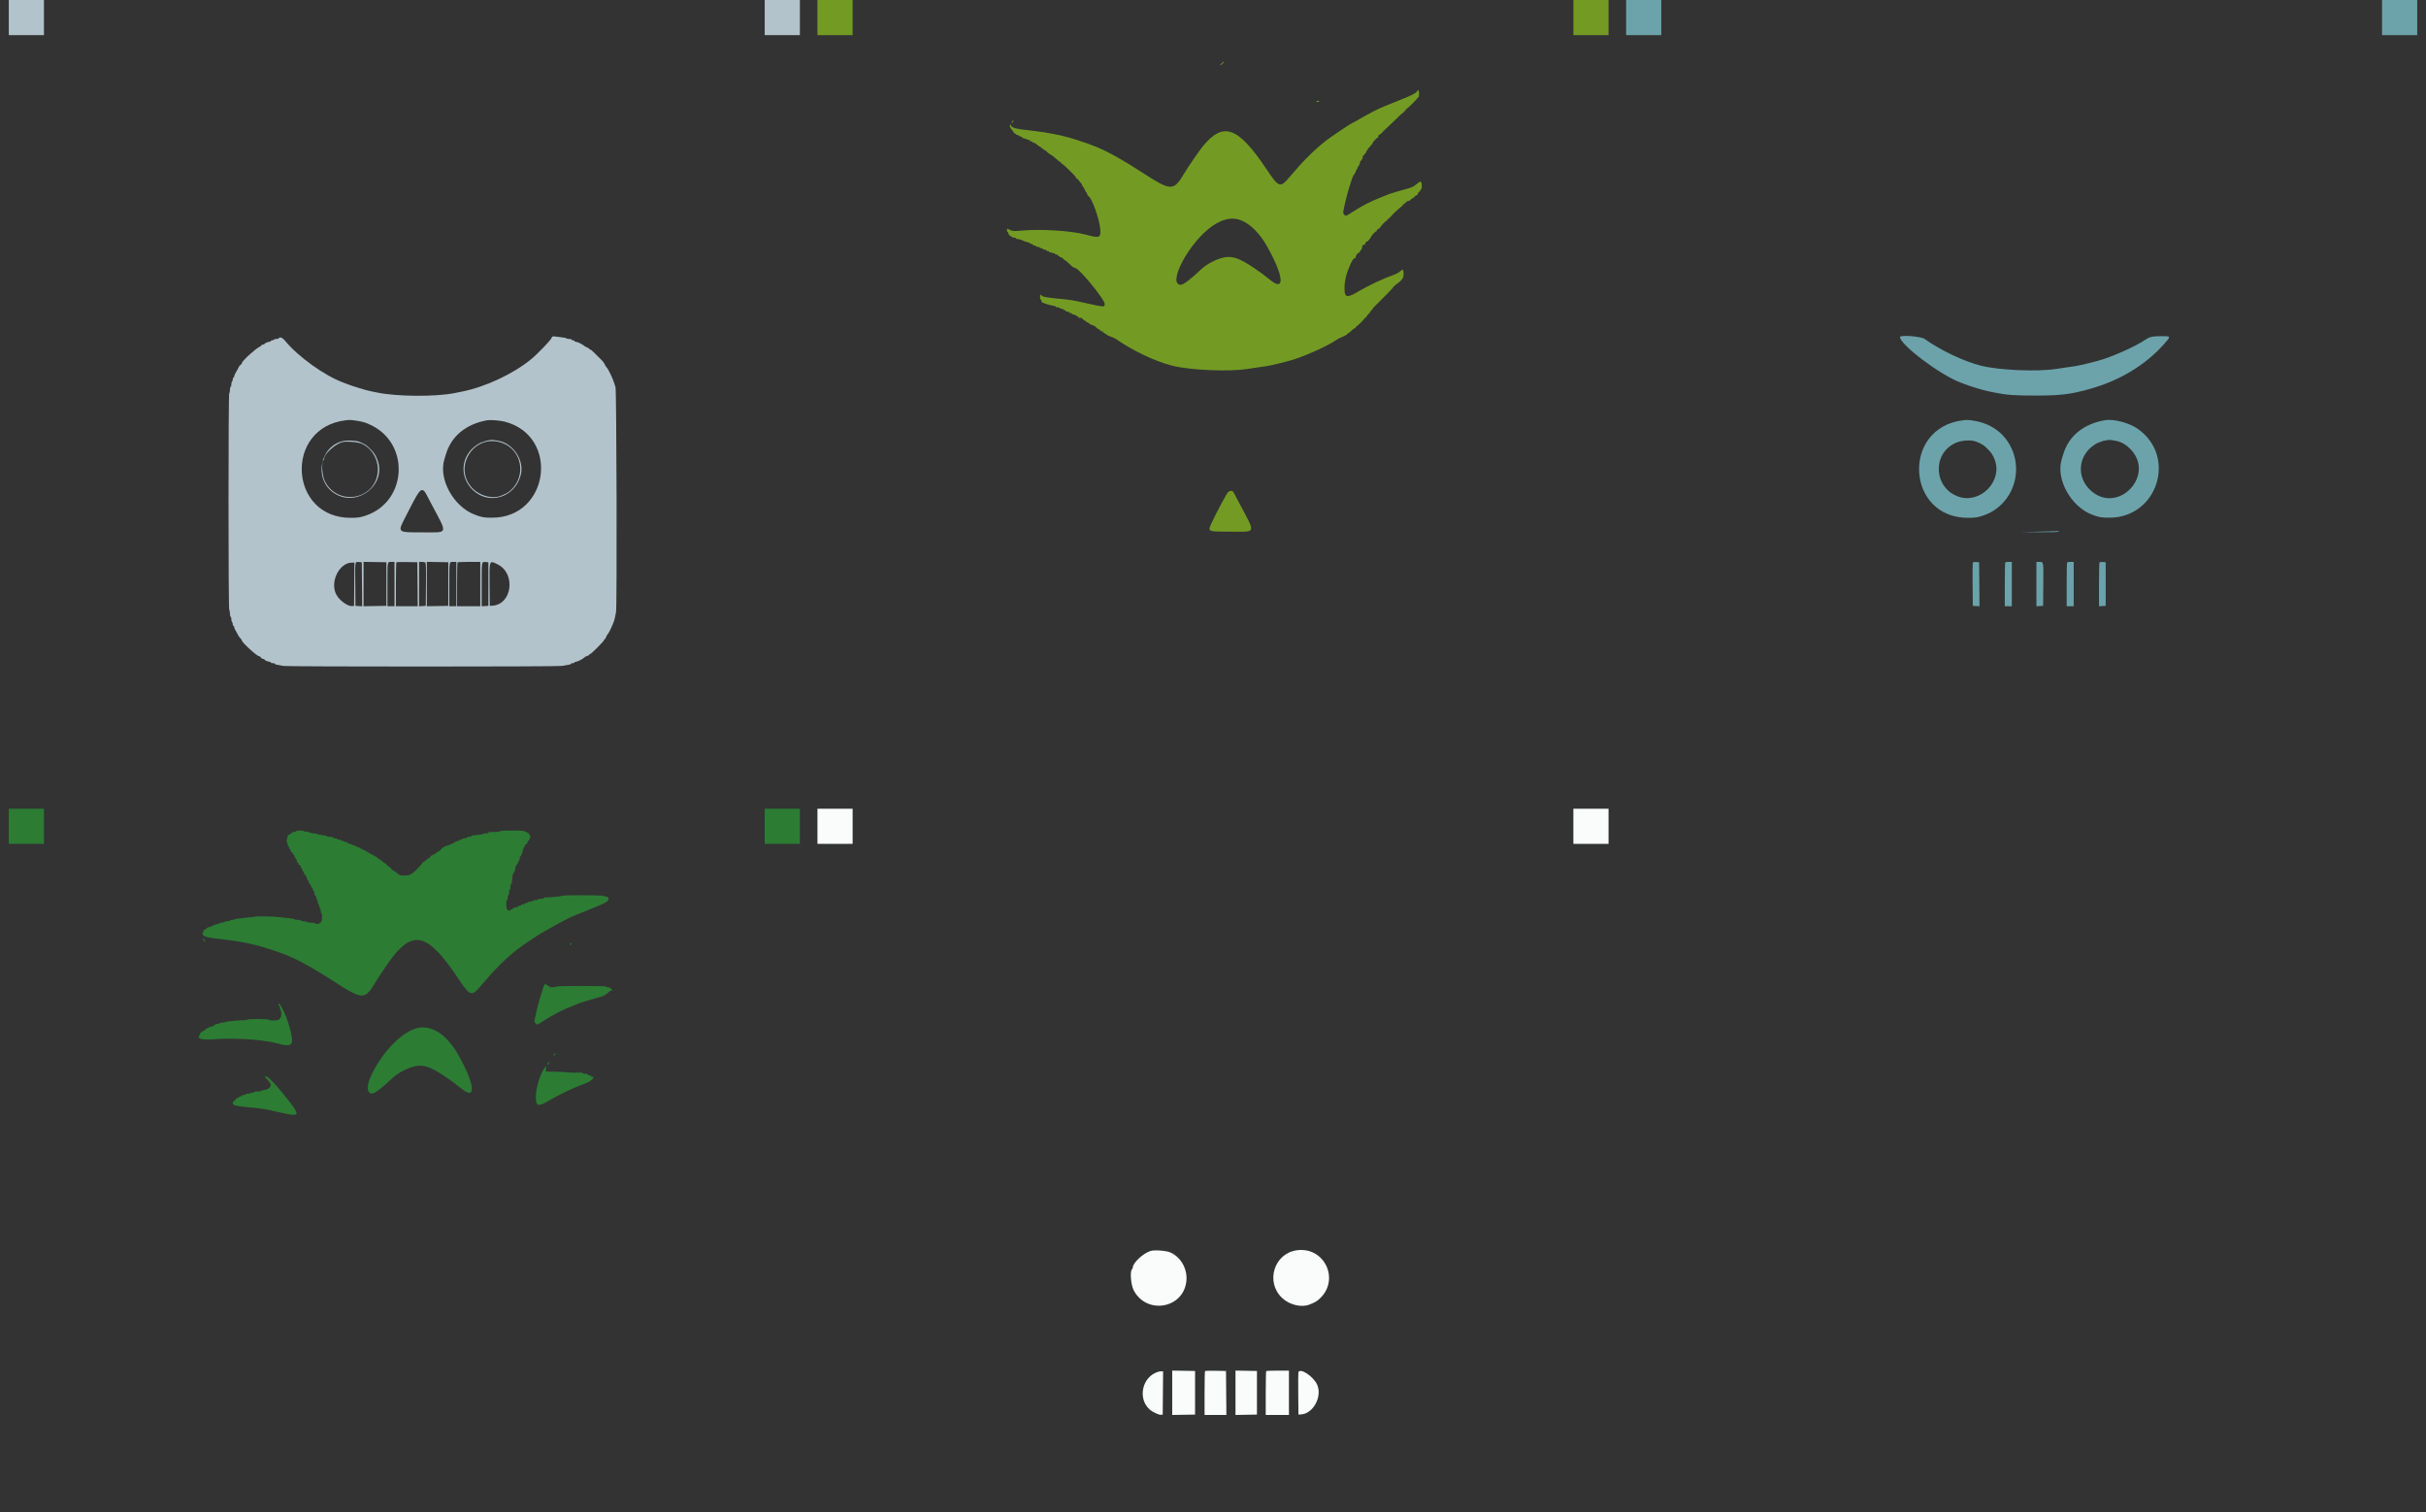 <svg id="splitsvg" version="1.1" xmlns="http://www.w3.org/2000/svg" xmlns:xlink="http://www.w3.org/1999/xlink" width="1380" height="860"><rect width="100%" height="100%" fill="#333333" stroke="none"/><g id="svgg"><path id="path0" d="M283.687 192.331 C 283.057 193.775,275.549 201.547,272.000 204.428 C 261.708 212.785,246.119 220.064,232.800 222.735 C 231.590 222.978,229.700 223.357,228.600 223.577 C 217.803 225.743,196.017 225.613,184.800 223.316 C 183.150 222.978,181.350 222.615,180.800 222.511 C 178.414 222.056,169.872 219.445,167.400 218.414 C 166.960 218.231,165.970 217.851,165.200 217.571 C 154.755 213.770,139.333 202.696,132.237 193.900 C 130.742 192.047,129.209 191.415,128.600 192.400 C 128.464 192.620,127.834 192.800,127.200 192.800 C 126.566 192.800,125.936 192.980,125.800 193.200 C 125.664 193.420,125.203 193.600,124.776 193.600 C 124.349 193.600,124.000 193.780,124.000 194.000 C 124.000 194.220,123.676 194.400,123.280 194.400 C 122.386 194.400,120.407 195.294,120.403 195.700 C 120.401 195.865,120.040 196.000,119.600 196.000 C 119.160 196.000,118.800 196.150,118.800 196.332 C 118.800 196.515,118.305 196.917,117.700 197.224 C 114.977 198.609,107.600 205.398,107.600 206.519 C 107.600 206.796,107.240 207.283,106.800 207.600 C 106.360 207.917,106.000 208.295,106.000 208.440 C 106.000 208.585,105.370 209.749,104.600 211.028 C 103.830 212.307,103.200 213.679,103.200 214.076 C 103.200 214.474,103.020 214.800,102.800 214.800 C 102.580 214.800,102.400 215.239,102.400 215.776 C 102.400 216.313,102.220 216.864,102.000 217.000 C 101.780 217.136,101.600 217.867,101.600 218.624 C 101.600 219.381,101.420 220.000,101.200 220.000 C 100.980 220.000,100.800 220.810,100.800 221.800 C 100.800 222.790,100.620 223.600,100.400 223.600 C 99.846 223.600,99.846 346.658,100.400 347.000 C 100.620 347.136,100.800 348.047,100.800 349.024 C 100.800 350.001,100.980 350.800,101.200 350.800 C 101.420 350.800,101.600 351.419,101.600 352.176 C 101.600 352.933,101.780 353.664,102.000 353.800 C 102.220 353.936,102.400 354.487,102.400 355.024 C 102.400 355.561,102.580 356.000,102.800 356.000 C 103.020 356.000,103.200 356.280,103.200 356.623 C 103.200 357.176,103.634 358.061,105.654 361.627 C 105.954 362.158,106.515 362.884,106.900 363.243 C 107.285 363.601,107.600 364.086,107.600 364.321 C 107.600 365.397,116.111 373.200,117.285 373.200 C 117.581 373.200,118.083 373.560,118.400 374.000 C 118.717 374.440,119.297 374.800,119.688 374.800 C 120.080 374.800,120.401 374.935,120.403 375.100 C 120.407 375.506,122.386 376.400,123.280 376.400 C 123.676 376.400,124.000 376.580,124.000 376.800 C 124.000 377.020,124.540 377.200,125.200 377.200 C 125.860 377.200,126.400 377.360,126.400 377.555 C 126.400 377.922,127.447 378.190,131.200 378.784 C 134.110 379.245,286.748 379.238,289.600 378.777 C 294.314 378.015,294.800 377.901,294.800 377.556 C 294.800 377.360,295.250 377.200,295.800 377.200 C 296.350 377.200,296.800 377.020,296.800 376.800 C 296.800 376.580,297.143 376.400,297.562 376.400 C 298.483 376.400,301.567 374.847,302.400 373.964 C 302.730 373.614,303.495 373.206,304.100 373.056 C 304.705 372.907,305.200 372.608,305.200 372.392 C 305.200 372.177,305.425 371.996,305.700 371.991 C 306.333 371.980,313.600 364.687,313.600 364.063 C 313.600 363.808,313.762 363.600,313.961 363.600 C 314.159 363.600,314.498 363.094,314.714 362.476 C 314.929 361.857,315.353 361.092,315.655 360.776 C 315.957 360.459,316.590 359.390,317.061 358.400 C 319.338 353.611,319.517 353.063,320.429 348.081 C 321.028 344.808,320.734 221.745,320.123 220.200 C 319.863 219.540,319.418 218.190,319.136 217.200 C 318.628 215.421,315.834 209.627,315.284 209.214 C 314.921 208.940,314.099 207.630,313.646 206.600 C 313.452 206.160,312.623 205.170,311.803 204.400 C 310.983 203.630,309.401 202.055,308.288 200.900 C 307.174 199.745,306.024 198.800,305.732 198.800 C 305.439 198.800,305.200 198.638,305.200 198.439 C 305.200 198.241,304.694 197.902,304.076 197.686 C 303.457 197.471,302.692 197.048,302.376 196.747 C 301.482 195.898,298.410 194.400,297.562 194.400 C 297.143 194.400,296.800 194.220,296.800 194.000 C 296.800 193.780,296.440 193.600,296.000 193.600 C 295.560 193.600,295.200 193.420,295.200 193.200 C 295.200 192.980,294.581 192.800,293.824 192.800 C 293.067 192.800,292.352 192.645,292.235 192.456 C 292.118 192.267,290.802 191.992,289.311 191.845 C 287.820 191.698,286.060 191.482,285.400 191.366 C 284.364 191.183,284.130 191.315,283.687 192.331 M172.200 239.203 C 176.281 239.766,178.237 240.363,181.600 242.067 C 203.421 253.126,201.279 285.343,178.200 293.216 C 174.988 294.312,173.744 294.503,169.634 294.531 C 134.273 294.772,131.456 243.284,166.600 239.064 C 168.804 238.799,169.384 238.814,172.200 239.203 M257.000 239.805 C 288.588 247.896,282.521 294.498,249.885 294.458 C 245.163 294.452,244.097 294.263,240.000 292.702 C 227.950 288.110,219.360 272.498,222.753 261.360 C 222.948 260.722,223.349 259.390,223.644 258.400 C 226.743 248.026,235.059 241.190,247.200 239.035 C 248.932 238.728,254.502 239.165,257.000 239.805 M247.800 250.482 C 246.700 250.695,245.487 251.034,245.105 251.235 C 244.723 251.436,244.220 251.600,243.986 251.600 C 243.753 251.600,242.625 252.202,241.481 252.937 C 232.122 258.952,230.976 271.234,239.067 278.803 C 248.380 287.515,262.905 282.916,266.215 270.206 C 268.429 261.708,261.809 251.902,253.000 250.631 C 252.120 250.504,251.040 250.331,250.600 250.247 C 250.160 250.163,248.900 250.268,247.800 250.482 M165.800 250.742 C 151.866 253.287,148.151 272.639,160.089 280.497 C 173.064 289.039,190.281 275.643,184.632 261.400 C 183.535 258.634,182.810 257.540,180.635 255.365 C 178.401 253.131,177.591 252.608,174.263 251.248 C 172.814 250.656,167.885 250.361,165.800 250.742 M255.600 251.885 C 266.833 255.869,269.576 270.483,260.638 278.722 C 259.004 280.228,257.990 280.807,254.800 282.053 C 250.195 283.852,243.401 282.175,239.250 278.215 C 226.881 266.417,239.460 246.162,255.600 251.885 M176.012 252.487 C 182.118 255.402,185.765 262.374,184.790 269.270 C 182.620 284.624,161.871 287.717,154.809 273.740 C 153.283 270.719,152.699 263.141,153.900 261.940 C 154.175 261.665,154.400 261.196,154.400 260.898 C 154.400 258.339,160.217 252.905,164.400 251.557 C 166.713 250.812,173.670 251.369,176.012 252.487 M211.123 279.144 C 211.410 279.326,212.055 280.269,212.556 281.238 C 213.056 282.207,214.417 284.800,215.580 287.000 C 224.747 304.350,225.261 302.800,210.343 302.800 C 195.722 302.800,196.017 303.079,200.773 293.748 C 208.300 278.979,209.094 277.857,211.123 279.144 M175.906 332.322 L 176.011 344.844 174.106 344.722 L 172.200 344.600 172.094 332.604 C 171.971 318.760,171.855 319.515,174.096 319.677 L 175.800 319.800 175.906 332.322 M189.800 332.200 L 189.800 344.600 183.300 344.710 L 176.800 344.820 176.800 332.200 L 176.800 319.580 183.300 319.690 L 189.800 319.800 189.800 332.200 M194.400 332.200 L 194.400 344.800 192.400 344.800 L 190.400 344.800 190.400 332.467 C 190.400 318.830,190.264 319.600,192.667 319.600 L 194.400 319.600 194.400 332.200 M207.506 332.300 L 207.611 344.800 201.406 344.800 L 195.200 344.800 195.200 332.467 C 195.200 325.683,195.325 320.009,195.477 319.856 C 195.629 319.704,198.374 319.629,201.577 319.690 L 207.400 319.800 207.506 332.300 M211.906 319.933 C 212.300 320.183,212.388 322.955,212.306 332.427 L 212.200 344.600 210.300 344.722 L 208.400 344.844 208.400 332.222 L 208.400 319.600 209.900 319.606 C 210.725 319.609,211.628 319.757,211.906 319.933 M225.000 332.200 L 225.000 344.600 218.900 344.710 L 212.800 344.821 212.800 332.200 L 212.800 319.579 218.900 319.690 L 225.000 319.800 225.000 332.200 M229.600 332.200 L 229.600 344.800 227.600 344.800 L 225.600 344.800 225.600 332.467 C 225.600 318.830,225.464 319.600,227.867 319.600 L 229.600 319.600 229.600 332.200 M243.200 332.200 L 243.200 344.800 236.600 344.800 L 230.000 344.800 230.000 332.467 C 230.000 325.683,230.120 320.013,230.267 319.867 C 230.413 319.720,233.383 319.600,236.867 319.600 L 243.200 319.600 243.200 332.200 M247.800 332.200 L 247.800 344.600 245.900 344.722 L 244.000 344.844 244.000 332.489 C 244.000 318.934,243.901 319.513,246.185 319.681 L 247.800 319.800 247.800 332.200 M171.506 332.300 L 171.400 344.600 170.497 344.728 C 168.035 345.078,163.262 341.728,161.379 338.328 C 157.443 331.222,162.896 320.000,170.284 320.000 L 171.612 320.000 171.506 332.300 M253.117 321.034 C 263.564 326.240,261.293 343.860,250.090 344.513 L 248.600 344.600 248.494 332.805 C 248.363 318.319,248.250 318.608,253.117 321.034  M -25 0 L -5 0 L -5 20 L -25 20 Z M 405 0 L 425 0 L 425 20 L 405 20 Z" stroke="none" fill="#b3c3cb" fill-rule="evenodd" transform="translate(30,0)"></path><path id="path1" d="M205.054 35.855 C 204.423 36.397,204.008 36.941,204.130 37.063 C 204.252 37.185,204.832 36.805,205.418 36.218 C 206.800 34.836,206.539 34.576,205.054 35.855 M316.000 52.001 C 315.464 53.002,313.087 54.213,306.538 56.820 C 303.712 57.946,300.860 59.100,300.200 59.386 C 299.540 59.672,298.370 60.138,297.600 60.422 C 294.631 61.517,287.845 65.030,281.667 68.671 C 280.054 69.622,278.658 70.400,278.565 70.400 C 278.122 70.400,267.408 77.602,264.400 79.922 C 257.962 84.887,251.341 91.455,244.072 100.087 C 238.142 107.129,237.660 106.991,230.421 96.200 C 214.233 72.070,205.961 69.039,194.390 83.000 C 192.158 85.693,186.092 94.523,183.399 99.000 C 177.515 108.781,176.045 108.728,159.800 98.154 C 149.187 91.246,140.487 86.378,133.800 83.605 C 128.076 81.231,117.788 77.924,113.400 77.047 C 112.740 76.915,111.300 76.618,110.200 76.386 C 106.247 75.553,101.726 74.843,97.600 74.405 C 87.949 73.381,85.200 72.699,85.200 71.331 C 85.200 71.013,85.020 70.864,84.800 71.000 C 84.087 71.440,84.374 72.464,85.600 73.861 C 86.260 74.613,86.800 75.402,86.800 75.614 C 86.800 75.826,87.070 76.000,87.400 76.000 C 87.730 76.000,88.000 76.180,88.000 76.400 C 88.000 76.620,88.360 76.800,88.800 76.800 C 89.240 76.800,89.600 76.980,89.600 77.200 C 89.600 77.420,89.960 77.600,90.400 77.600 C 90.840 77.600,91.200 77.759,91.200 77.953 C 91.200 78.292,92.484 78.863,93.472 78.963 C 93.731 78.989,94.076 79.143,94.238 79.305 C 94.401 79.467,94.874 79.600,95.290 79.600 C 95.707 79.600,95.936 79.780,95.800 80.000 C 95.659 80.228,96.004 80.400,96.600 80.400 C 97.196 80.400,97.541 80.572,97.400 80.800 C 97.264 81.020,97.532 81.200,97.995 81.200 C 98.458 81.200,99.286 81.650,99.836 82.200 C 100.386 82.750,100.984 83.200,101.164 83.200 C 101.344 83.200,102.101 83.737,102.846 84.394 C 103.591 85.050,104.385 85.590,104.612 85.594 C 104.838 85.597,105.283 85.960,105.600 86.400 C 105.917 86.840,106.417 87.200,106.712 87.200 C 107.015 87.200,107.123 87.401,106.962 87.662 C 106.798 87.927,106.851 88.016,107.087 87.870 C 107.312 87.731,107.860 87.928,108.303 88.308 C 108.747 88.689,109.792 89.540,110.626 90.200 C 111.459 90.860,112.367 91.625,112.642 91.900 C 112.918 92.175,113.346 92.400,113.595 92.400 C 113.844 92.400,113.936 92.580,113.800 92.800 C 113.664 93.020,113.774 93.200,114.045 93.200 C 114.316 93.200,115.311 93.965,116.257 94.900 C 117.202 95.835,118.566 97.157,119.288 97.838 C 121.108 99.555,122.400 101.128,122.400 101.627 C 122.400 101.858,122.580 101.936,122.800 101.800 C 123.020 101.664,123.200 101.717,123.200 101.917 C 123.200 102.117,123.740 102.846,124.400 103.537 C 125.060 104.228,125.600 105.064,125.600 105.396 C 125.600 105.728,125.735 106.002,125.900 106.004 C 126.065 106.006,126.555 106.816,126.990 107.804 C 127.424 108.792,127.919 109.600,128.090 109.600 C 128.260 109.600,128.400 109.920,128.400 110.312 C 128.400 110.703,128.773 111.288,129.229 111.612 C 131.333 113.105,135.388 124.574,135.882 130.429 C 136.292 135.280,135.446 135.588,127.600 133.451 C 119.548 131.257,102.121 130.155,91.295 131.154 C 86.290 131.616,85.994 131.577,83.100 130.088 C 82.935 130.003,82.800 130.398,82.800 130.967 C 82.800 131.535,82.980 132.000,83.200 132.000 C 83.420 132.000,83.600 132.283,83.600 132.629 C 83.600 133.680,85.725 135.200,87.195 135.200 C 87.638 135.200,88.000 135.380,88.000 135.600 C 88.000 135.820,88.452 136.000,89.005 136.000 C 89.558 136.000,90.323 136.159,90.705 136.353 C 92.165 137.096,93.447 137.563,94.703 137.809 C 95.420 137.950,95.928 138.193,95.831 138.350 C 95.735 138.506,96.045 138.663,96.522 138.699 C 96.998 138.735,97.451 138.952,97.527 139.182 C 97.604 139.412,98.012 139.600,98.433 139.600 C 98.855 139.600,99.200 139.780,99.200 140.000 C 99.200 140.220,99.639 140.400,100.176 140.400 C 100.713 140.400,101.264 140.580,101.400 140.800 C 101.536 141.020,101.997 141.200,102.424 141.200 C 102.851 141.200,103.200 141.380,103.200 141.600 C 103.200 141.820,103.650 142.000,104.200 142.000 C 104.750 142.000,105.200 142.180,105.200 142.400 C 105.200 142.620,105.560 142.800,106.000 142.800 C 106.440 142.800,106.800 142.969,106.800 143.175 C 106.800 143.382,107.608 143.672,108.596 143.820 C 109.584 143.968,110.293 144.249,110.172 144.445 C 110.052 144.640,110.424 144.800,111.000 144.800 C 111.596 144.800,111.941 144.972,111.800 145.200 C 111.664 145.420,111.833 145.600,112.176 145.600 C 112.519 145.600,112.800 145.780,112.800 146.000 C 112.800 146.220,113.120 146.400,113.512 146.400 C 113.903 146.400,114.483 146.760,114.800 147.200 C 115.117 147.640,115.523 148.000,115.703 148.000 C 116.026 148.000,116.737 148.597,119.394 151.100 C 120.152 151.815,121.123 152.400,121.550 152.400 C 123.719 152.400,138.400 170.266,138.400 172.905 C 138.400 174.781,138.176 174.771,127.600 172.395 C 119.891 170.663,119.001 170.523,111.229 169.809 C 105.155 169.250,102.400 168.655,102.400 167.902 C 102.400 167.736,102.220 167.600,102.000 167.600 C 101.780 167.600,101.600 168.230,101.600 169.000 C 101.600 169.770,101.780 170.400,102.000 170.400 C 102.220 170.400,102.400 170.739,102.400 171.153 C 102.400 171.568,102.715 172.011,103.100 172.139 C 103.485 172.267,104.520 172.645,105.400 172.979 C 106.280 173.314,107.852 173.703,108.892 173.844 C 109.933 173.985,110.688 174.258,110.569 174.451 C 110.450 174.643,110.888 174.800,111.543 174.800 C 112.198 174.800,112.793 174.978,112.867 175.197 C 112.940 175.415,113.482 175.633,114.071 175.681 C 114.660 175.730,115.055 175.912,114.948 176.085 C 114.840 176.258,115.134 176.400,115.600 176.400 C 116.066 176.400,116.336 176.580,116.200 176.800 C 116.060 177.027,116.396 177.200,116.976 177.200 C 117.539 177.200,118.000 177.380,118.000 177.600 C 118.000 177.820,118.360 178.000,118.800 178.000 C 119.240 178.000,119.600 178.172,119.600 178.382 C 119.600 178.592,120.230 178.882,121.000 179.026 C 121.770 179.171,122.400 179.449,122.400 179.645 C 122.400 179.840,122.681 180.000,123.024 180.000 C 123.367 180.000,123.536 180.180,123.400 180.400 C 123.196 180.730,123.932 180.899,125.030 180.774 C 125.157 180.759,125.583 181.119,125.977 181.574 C 126.371 182.028,126.883 182.400,127.114 182.400 C 127.344 182.400,127.593 182.567,127.667 182.770 C 127.740 182.974,128.070 183.199,128.400 183.270 C 128.730 183.342,129.270 183.691,129.600 184.046 C 129.931 184.402,130.785 184.821,131.500 184.978 C 132.214 185.135,133.032 185.596,133.317 186.003 C 133.602 186.409,134.322 186.964,134.917 187.235 C 135.513 187.506,136.000 187.880,136.000 188.064 C 136.000 188.249,136.371 188.400,136.824 188.400 C 137.277 188.400,137.536 188.580,137.400 188.800 C 137.264 189.020,137.433 189.200,137.776 189.200 C 138.119 189.200,138.400 189.380,138.400 189.600 C 138.400 189.820,138.670 190.000,139.000 190.000 C 139.330 190.000,139.600 190.166,139.600 190.368 C 139.600 190.570,140.545 191.046,141.700 191.424 C 142.855 191.803,144.250 192.427,144.800 192.812 C 154.419 199.535,166.988 205.499,176.800 207.996 C 186.972 210.583,209.100 211.538,219.600 209.842 C 221.910 209.469,225.150 208.994,226.800 208.786 C 231.620 208.180,234.397 207.583,243.400 205.217 C 250.609 203.323,264.626 197.132,269.947 193.492 C 270.908 192.834,272.589 191.970,273.681 191.570 C 274.774 191.171,276.013 190.447,276.434 189.961 C 276.855 189.475,277.200 189.195,277.200 189.338 C 277.200 189.482,277.940 188.881,278.844 188.003 C 279.749 187.126,280.649 186.506,280.844 186.627 C 281.040 186.748,281.200 186.537,281.200 186.157 C 281.200 185.777,281.312 185.578,281.448 185.714 C 281.738 186.005,286.400 181.327,286.400 180.746 C 286.400 180.530,286.580 180.464,286.800 180.600 C 287.020 180.736,287.202 180.612,287.204 180.324 C 287.207 180.036,287.833 179.193,288.597 178.451 C 289.361 177.708,289.889 176.943,289.769 176.751 C 289.650 176.558,289.844 176.400,290.200 176.400 C 290.556 176.400,290.750 176.242,290.631 176.049 C 290.511 175.857,291.058 175.092,291.846 174.349 C 292.634 173.607,294.026 172.233,294.939 171.296 C 295.853 170.358,298.026 168.153,299.769 166.396 C 301.512 164.638,302.790 163.200,302.609 163.200 C 302.428 163.200,303.053 162.640,303.997 161.956 C 307.632 159.323,308.400 158.256,308.400 155.837 C 308.400 153.165,307.995 152.841,306.489 154.313 C 305.852 154.936,304.176 155.847,302.765 156.338 C 297.130 158.301,288.290 162.448,283.000 165.610 C 276.101 169.734,274.800 169.448,274.800 163.807 C 274.800 159.618,275.928 155.223,278.386 149.832 C 279.368 147.680,280.652 146.191,280.930 146.884 C 281.044 147.168,281.151 146.881,281.168 146.247 C 281.198 145.182,282.449 143.600,283.261 143.600 C 283.448 143.600,283.600 143.330,283.600 143.000 C 283.600 142.670,283.759 142.400,283.953 142.400 C 284.305 142.400,284.932 140.892,284.836 140.279 C 284.737 139.649,285.918 138.763,286.136 139.304 C 286.250 139.586,286.350 139.485,286.368 139.071 C 286.398 138.398,287.600 136.792,287.600 137.426 C 287.600 137.866,289.986 135.051,289.995 134.600 C 290.006 134.072,292.334 131.600,292.820 131.600 C 293.029 131.600,293.200 131.319,293.200 130.976 C 293.200 130.633,293.335 130.430,293.500 130.524 C 293.665 130.618,294.211 130.268,294.714 129.747 C 295.217 129.226,295.549 128.800,295.451 128.800 C 295.354 128.800,296.023 128.015,296.937 127.057 C 297.852 126.098,298.735 125.388,298.900 125.480 C 299.065 125.572,299.200 125.356,299.200 125.000 C 299.200 124.644,299.337 124.438,299.505 124.541 C 299.672 124.645,300.437 124.001,301.205 123.110 C 301.972 122.219,302.829 121.290,303.108 121.045 C 303.388 120.800,304.452 119.835,305.472 118.900 C 306.492 117.965,307.489 117.200,307.687 117.200 C 307.885 117.200,307.936 117.020,307.800 116.800 C 307.664 116.580,307.761 116.400,308.016 116.400 C 308.271 116.400,308.956 115.890,309.540 115.266 C 310.123 114.642,310.833 114.210,311.119 114.306 C 311.404 114.401,311.965 114.101,312.366 113.640 C 312.766 113.178,313.265 112.800,313.475 112.800 C 313.684 112.800,314.253 112.343,314.739 111.784 C 315.226 111.225,315.798 110.875,316.012 111.007 C 316.225 111.139,316.400 110.916,316.400 110.512 C 316.400 110.107,316.760 109.517,317.200 109.200 C 317.640 108.883,318.000 108.393,318.000 108.112 C 318.000 107.830,318.189 107.600,318.421 107.600 C 318.673 107.600,318.807 106.746,318.755 105.467 C 318.649 102.846,318.095 102.716,315.757 104.762 C 314.168 106.152,313.201 106.601,309.800 107.528 C 306.193 108.511,300.949 110.068,300.200 110.379 C 299.760 110.561,297.690 111.390,295.600 112.221 C 289.303 114.725,285.437 116.713,279.323 120.592 C 275.341 123.119,275.555 123.055,274.599 121.999 C 273.804 121.121,273.794 121.208,275.662 113.200 C 276.806 108.298,279.601 99.600,280.032 99.600 C 280.234 99.600,280.400 99.330,280.400 99.000 C 280.400 98.670,280.580 98.400,280.800 98.400 C 281.020 98.400,281.200 98.055,281.200 97.633 C 281.200 97.212,281.364 96.807,281.563 96.733 C 281.763 96.660,281.988 96.240,282.063 95.800 C 282.139 95.360,282.515 94.651,282.900 94.225 C 283.285 93.798,283.600 93.033,283.600 92.525 C 283.600 92.016,283.735 91.599,283.900 91.597 C 284.065 91.596,284.507 91.056,284.881 90.397 C 285.269 89.717,285.380 89.200,285.139 89.200 C 284.906 89.200,285.274 88.678,285.958 88.040 C 286.641 87.401,287.200 86.591,287.200 86.240 C 287.200 85.888,287.380 85.600,287.600 85.600 C 287.820 85.600,288.000 85.332,288.000 85.003 C 288.000 84.675,288.360 84.182,288.800 83.907 C 289.240 83.632,289.600 83.200,289.600 82.947 C 289.600 82.693,289.881 82.378,290.225 82.246 C 290.569 82.114,290.759 81.858,290.648 81.677 C 290.398 81.273,293.443 77.976,293.767 78.301 C 293.895 78.429,294.000 78.143,294.000 77.667 C 294.000 77.190,294.171 76.800,294.379 76.800 C 294.819 76.800,296.819 75.017,296.927 74.529 C 296.967 74.348,297.135 74.245,297.300 74.300 C 297.465 74.355,297.555 74.265,297.500 74.100 C 297.445 73.935,297.511 73.800,297.648 73.800 C 297.784 73.800,299.362 72.360,301.154 70.600 C 306.726 65.128,307.967 64.000,308.414 64.000 C 308.652 64.000,308.736 63.820,308.600 63.600 C 308.464 63.380,308.633 63.200,308.976 63.200 C 309.319 63.200,309.555 63.003,309.500 62.763 C 309.445 62.522,309.747 62.117,310.170 61.863 C 311.384 61.134,316.400 56.087,316.400 55.596 C 316.400 55.352,316.580 55.264,316.800 55.400 C 317.048 55.553,317.200 54.804,317.200 53.424 C 317.200 51.133,316.750 50.599,316.000 52.001 M258.800 57.685 C 258.800 57.858,259.160 58.000,259.600 58.000 C 260.040 58.000,260.400 57.831,260.400 57.625 C 260.400 57.419,260.040 57.277,259.600 57.310 C 259.160 57.343,258.800 57.512,258.800 57.685 M85.693 69.200 C 85.418 69.640,85.331 70.000,85.500 70.000 C 85.669 70.000,86.032 69.640,86.307 69.200 C 86.582 68.760,86.669 68.400,86.500 68.400 C 86.331 68.400,85.968 68.760,85.693 69.200 M216.134 125.379 C 221.454 127.566,226.621 132.787,230.805 140.202 C 240.105 156.684,241.111 166.057,232.876 159.500 C 228.245 155.812,227.481 155.247,223.200 152.343 C 215.309 146.990,211.087 145.486,206.477 146.384 C 202.146 147.229,196.489 150.126,193.361 153.101 C 187.446 158.727,183.162 161.996,181.700 161.999 C 174.255 162.011,184.537 140.964,197.087 130.501 C 203.943 124.786,210.442 123.038,216.134 125.379 M207.859 280.877 C 203.644 288.130,198.000 299.414,198.000 300.589 C 198.000 302.261,198.924 302.400,210.000 302.400 C 224.948 302.400,224.443 304.107,214.852 286.000 C 213.395 283.250,212.019 280.640,211.793 280.200 C 210.964 278.586,208.993 278.926,207.859 280.877  M -25 0 L -5 0 L -5 20 L -25 20 Z M 405 0 L 425 0 L 425 20 L 405 20 Z" stroke="none" fill="#739b24" fill-rule="evenodd" transform="translate(490,0)"></path><path id="path2" d="M130.800 191.703 C 130.800 196.073,153.938 213.473,165.200 217.571 C 165.970 217.851,166.960 218.231,167.400 218.414 C 169.872 219.445,178.414 222.056,180.800 222.511 C 181.350 222.615,183.150 222.978,184.800 223.316 C 191.467 224.681,195.820 225.000,207.800 225.000 C 222.208 225.000,227.912 224.298,239.000 221.163 C 255.975 216.362,270.569 207.506,281.042 195.652 C 285.012 191.158,285.026 191.196,279.300 191.218 C 274.167 191.237,272.739 191.582,269.981 193.468 C 264.628 197.131,250.632 203.317,243.400 205.217 C 234.397 207.583,231.620 208.180,226.800 208.786 C 225.150 208.994,221.910 209.469,219.600 209.842 C 209.100 211.538,186.972 210.583,176.800 207.996 C 166.999 205.502,153.938 199.299,144.796 192.797 C 142.699 191.305,130.800 190.375,130.800 191.703 M166.600 239.064 C 131.456 243.284,134.273 294.772,169.634 294.531 C 173.744 294.503,174.988 294.312,178.200 293.216 C 196.083 287.116,202.612 264.988,191.037 249.714 C 186.729 244.029,180.015 240.282,172.200 239.203 C 169.384 238.814,168.804 238.799,166.600 239.064 M247.200 239.035 C 235.059 241.190,226.743 248.026,223.644 258.400 C 223.349 259.390,222.948 260.722,222.753 261.360 C 219.360 272.498,227.950 288.110,240.000 292.702 C 244.097 294.263,245.163 294.452,249.885 294.458 C 277.210 294.492,288.415 259.728,266.151 243.997 C 261.119 240.442,252.294 238.131,247.200 239.035 M253.000 250.631 C 256.125 251.082,258.988 252.600,261.618 255.200 C 276.710 270.117,254.562 293.298,239.067 278.803 C 230.976 271.234,232.122 258.952,241.481 252.937 C 242.625 252.202,243.753 251.600,243.986 251.600 C 244.220 251.600,244.723 251.436,245.105 251.235 C 246.110 250.706,249.664 250.068,250.600 250.247 C 251.040 250.331,252.120 250.504,253.000 250.631 M174.263 251.248 C 177.591 252.608,178.401 253.131,180.635 255.365 C 182.810 257.540,183.535 258.634,184.632 261.400 C 189.392 273.401,176.711 286.647,164.344 282.590 C 150.260 277.971,148.716 258.640,161.913 252.158 C 165.499 250.396,171.158 249.979,174.263 251.248 M210.200 302.400 L 199.400 302.620 210.076 302.710 C 216.861 302.767,220.843 302.654,221.000 302.400 C 221.136 302.180,221.192 302.041,221.124 302.090 C 221.056 302.140,216.140 302.279,210.200 302.400 M172.190 320.081 C 172.079 320.371,172.036 326.007,172.094 332.604 L 172.200 344.600 174.106 344.722 L 176.011 344.844 175.906 332.322 L 175.800 319.800 174.096 319.677 C 172.961 319.595,172.325 319.730,172.190 320.081 M190.667 319.867 C 190.520 320.013,190.400 325.683,190.400 332.467 L 190.400 344.800 192.400 344.800 L 194.400 344.800 194.400 332.200 L 194.400 319.600 192.667 319.600 C 191.713 319.600,190.813 319.720,190.667 319.867 M208.400 332.222 L 208.400 344.844 210.300 344.722 L 212.200 344.600 212.306 332.427 C 212.422 319.051,212.529 319.617,209.900 319.606 L 208.400 319.600 208.400 332.222 M225.867 319.867 C 225.720 320.013,225.600 325.683,225.600 332.467 L 225.600 344.800 227.600 344.800 L 229.600 344.800 229.600 332.200 L 229.600 319.600 227.867 319.600 C 226.913 319.600,226.013 319.720,225.867 319.867 M244.285 319.848 C 244.128 320.005,244.000 325.693,244.000 332.489 L 244.000 344.844 245.900 344.722 L 247.800 344.600 247.800 332.200 L 247.800 319.800 246.185 319.681 C 245.298 319.616,244.443 319.691,244.285 319.848  M -25 0 L -5 0 L -5 20 L -25 20 Z M 405 0 L 425 0 L 425 20 L 405 20 Z" stroke="none" fill="#6ca3ab" fill-rule="evenodd" transform="translate(950,0)"></path><path id="path3" d="M138.400 12.800 C 138.400 13.020,137.900 13.200,137.288 13.200 C 136.635 13.200,135.939 13.530,135.600 14.000 C 135.283 14.440,134.693 14.800,134.288 14.800 C 133.884 14.800,133.632 14.935,133.729 15.100 C 133.827 15.265,133.723 15.850,133.498 16.400 C 132.951 17.743,132.859 18.789,133.266 19.041 C 133.450 19.154,133.600 19.687,133.600 20.224 C 133.600 20.761,133.780 21.200,134.000 21.200 C 134.220 21.200,134.400 21.560,134.400 22.000 C 134.400 22.440,134.580 22.800,134.800 22.800 C 135.020 22.800,135.200 23.120,135.200 23.512 C 135.200 23.903,135.560 24.483,136.000 24.800 C 136.440 25.117,136.800 25.607,136.800 25.888 C 136.800 26.170,136.980 26.400,137.200 26.400 C 137.420 26.400,137.600 26.760,137.600 27.200 C 137.600 27.640,137.768 28.000,137.973 28.000 C 138.353 28.000,139.023 29.554,138.879 30.100 C 138.836 30.265,138.980 30.400,139.200 30.400 C 139.420 30.400,139.600 30.668,139.600 30.997 C 139.600 31.325,139.960 31.818,140.400 32.093 C 140.840 32.368,141.200 32.909,141.200 33.296 C 141.200 33.683,141.380 34.000,141.600 34.000 C 141.820 34.000,142.000 34.360,142.000 34.800 C 142.000 35.240,142.180 35.600,142.400 35.600 C 142.620 35.600,142.800 35.990,142.800 36.467 C 142.800 36.943,142.913 37.220,143.051 37.082 C 143.333 36.800,144.800 39.486,144.800 40.285 C 144.800 40.568,144.980 40.800,145.200 40.800 C 145.420 40.800,145.600 41.160,145.600 41.600 C 145.600 42.040,145.746 42.400,145.925 42.400 C 146.104 42.400,146.498 43.030,146.800 43.800 C 147.102 44.570,147.496 45.200,147.675 45.200 C 147.854 45.200,148.000 45.560,148.000 46.000 C 148.000 46.440,148.180 46.800,148.400 46.800 C 148.620 46.800,148.800 47.321,148.800 47.957 C 148.800 48.594,149.029 49.202,149.309 49.310 C 149.589 49.417,149.860 50.021,149.912 50.652 C 149.964 51.284,150.185 51.860,150.403 51.933 C 150.622 52.007,150.800 52.592,150.800 53.233 C 150.800 53.875,150.980 54.400,151.200 54.400 C 151.420 54.400,151.600 54.835,151.600 55.367 C 151.600 55.898,151.772 56.393,151.982 56.467 C 152.193 56.540,152.410 57.275,152.464 58.100 C 152.519 58.925,152.707 59.600,152.882 59.600 C 153.057 59.600,153.200 60.590,153.200 61.800 C 153.200 63.082,153.023 64.000,152.776 64.000 C 152.543 64.000,152.464 64.180,152.600 64.400 C 152.736 64.620,152.567 64.800,152.224 64.800 C 151.881 64.800,151.600 64.980,151.600 65.200 C 151.600 65.420,151.161 65.600,150.624 65.600 C 150.087 65.600,149.536 65.420,149.400 65.200 C 149.264 64.980,148.184 64.800,147.000 64.800 C 145.816 64.800,144.736 64.620,144.600 64.400 C 144.464 64.180,143.643 64.000,142.776 64.000 C 141.909 64.000,141.200 63.820,141.200 63.600 C 141.200 63.380,140.401 63.200,139.424 63.200 C 138.447 63.200,137.551 63.045,137.434 62.854 C 137.316 62.664,136.001 62.398,134.510 62.263 C 133.020 62.128,130.360 61.843,128.600 61.630 C 124.477 61.131,113.880 61.082,114.177 61.563 C 114.300 61.762,114.032 61.829,113.581 61.711 C 113.130 61.593,111.465 61.705,109.881 61.959 C 108.296 62.213,106.317 62.446,105.483 62.476 C 104.649 62.506,103.873 62.681,103.760 62.865 C 103.646 63.049,102.933 63.200,102.176 63.200 C 101.419 63.200,100.800 63.380,100.800 63.600 C 100.800 63.820,100.080 64.000,99.200 64.000 C 98.320 64.000,97.600 64.180,97.600 64.400 C 97.600 64.620,96.970 64.800,96.200 64.800 C 95.430 64.800,94.800 64.980,94.800 65.200 C 94.800 65.420,94.260 65.600,93.600 65.600 C 92.940 65.600,92.400 65.742,92.400 65.915 C 92.400 66.088,91.998 66.260,91.506 66.297 C 91.014 66.334,90.549 66.552,90.473 66.782 C 90.396 67.012,89.912 67.200,89.397 67.200 C 88.883 67.200,87.953 67.628,87.331 68.151 C 86.709 68.675,86.050 69.110,85.867 69.118 C 85.683 69.126,85.413 69.267,85.267 69.431 C 85.120 69.594,85.225 69.599,85.500 69.441 C 85.775 69.282,86.000 69.343,86.000 69.576 C 86.000 69.809,85.820 70.000,85.600 70.000 C 85.380 70.000,85.200 70.429,85.200 70.954 C 85.200 72.743,87.207 73.302,97.600 74.405 C 101.726 74.843,106.247 75.553,110.200 76.386 C 111.300 76.618,112.740 76.915,113.400 77.047 C 117.788 77.924,128.076 81.231,133.800 83.605 C 140.487 86.378,149.187 91.246,159.800 98.154 C 176.045 108.728,177.515 108.781,183.399 99.000 C 186.092 94.523,192.158 85.693,194.390 83.000 C 205.961 69.039,214.233 72.070,230.421 96.200 C 237.660 106.991,238.142 107.129,244.072 100.087 C 251.341 91.455,257.962 84.887,264.400 79.922 C 267.408 77.602,278.122 70.400,278.565 70.400 C 278.658 70.400,280.054 69.622,281.667 68.671 C 287.845 65.030,294.631 61.517,297.600 60.422 C 298.370 60.138,299.540 59.672,300.200 59.386 C 300.860 59.100,303.712 57.946,306.538 56.820 C 313.126 54.198,315.464 53.002,316.013 51.975 C 316.574 50.928,315.898 50.000,314.575 50.000 C 314.065 50.000,313.536 49.820,313.400 49.600 C 313.094 49.105,289.600 49.045,289.600 49.539 C 289.600 49.819,282.371 50.506,279.891 50.461 C 279.502 50.454,279.287 50.618,279.415 50.824 C 279.547 51.038,278.859 51.200,277.824 51.200 C 276.821 51.200,276.000 51.380,276.000 51.600 C 276.000 51.820,275.385 52.000,274.633 52.000 C 273.882 52.000,273.207 52.172,273.133 52.382 C 273.060 52.593,272.337 52.809,271.526 52.863 C 270.715 52.916,270.141 53.104,270.249 53.280 C 270.358 53.456,269.987 53.600,269.424 53.600 C 268.861 53.600,268.400 53.780,268.400 54.000 C 268.400 54.220,267.950 54.400,267.400 54.400 C 266.850 54.400,266.400 54.580,266.400 54.800 C 266.400 55.020,266.040 55.200,265.600 55.200 C 265.160 55.200,264.800 55.369,264.800 55.575 C 264.800 55.782,263.972 56.075,262.960 56.227 C 261.714 56.414,261.294 56.614,261.660 56.845 C 262.052 57.094,261.954 57.189,261.300 57.194 C 260.805 57.197,260.400 57.380,260.400 57.600 C 260.400 58.194,259.227 58.084,258.571 57.429 C 257.909 56.766,257.759 52.000,258.400 52.000 C 258.620 52.000,258.800 51.370,258.800 50.600 C 258.800 49.830,258.980 49.200,259.200 49.200 C 259.420 49.200,259.600 48.480,259.600 47.600 C 259.600 46.720,259.780 46.000,260.000 46.000 C 260.220 46.000,260.400 45.280,260.400 44.400 C 260.400 43.520,260.550 42.800,260.733 42.800 C 260.917 42.800,261.078 42.575,261.092 42.300 C 261.176 40.658,261.759 36.969,261.961 36.800 C 262.585 36.279,263.200 34.693,263.200 33.605 C 263.200 32.942,263.380 32.400,263.600 32.400 C 263.820 32.400,264.000 32.130,264.000 31.800 C 264.000 31.470,264.180 31.200,264.400 31.200 C 264.620 31.200,264.800 30.840,264.800 30.400 C 264.800 29.960,264.980 29.600,265.200 29.600 C 265.420 29.600,265.600 29.060,265.600 28.400 C 265.600 27.740,265.736 27.200,265.902 27.200 C 266.305 27.200,267.114 25.330,267.460 23.599 C 267.614 22.831,267.980 21.963,268.273 21.670 C 268.567 21.376,268.713 20.983,268.598 20.797 C 268.483 20.610,268.751 20.343,269.194 20.202 C 269.637 20.061,270.000 19.638,270.000 19.261 C 270.000 18.885,270.360 18.317,270.800 18.000 C 271.638 17.396,271.962 14.800,271.200 14.800 C 270.980 14.800,270.800 14.519,270.800 14.176 C 270.800 13.833,270.620 13.664,270.400 13.800 C 270.180 13.936,270.000 13.857,270.000 13.624 C 270.000 13.391,269.640 13.200,269.200 13.200 C 268.760 13.200,268.400 13.020,268.400 12.800 C 268.400 12.549,265.800 12.400,261.400 12.400 C 257.000 12.400,254.400 12.549,254.400 12.800 C 254.400 13.036,252.992 13.200,250.976 13.200 C 248.796 13.200,247.643 13.345,247.800 13.600 C 247.949 13.842,247.404 14.000,246.424 14.000 C 245.531 14.000,244.800 14.154,244.800 14.343 C 244.800 14.531,243.320 14.787,241.511 14.911 C 239.701 15.035,238.156 15.331,238.077 15.568 C 237.998 15.806,237.408 16.000,236.767 16.000 C 236.125 16.000,235.600 16.180,235.600 16.400 C 235.600 16.620,235.071 16.800,234.424 16.800 C 233.777 16.800,233.136 16.980,233.000 17.200 C 232.864 17.420,232.403 17.600,231.976 17.600 C 231.549 17.600,231.200 17.780,231.200 18.000 C 231.200 18.220,230.784 18.400,230.275 18.400 C 229.767 18.400,229.002 18.715,228.575 19.100 C 228.149 19.485,227.440 19.863,227.000 19.940 C 226.560 20.017,226.110 20.225,225.999 20.403 C 225.889 20.581,225.124 20.853,224.299 21.008 C 223.475 21.162,222.800 21.449,222.800 21.645 C 222.800 21.840,222.550 22.000,222.245 22.000 C 221.940 22.000,221.265 22.538,220.745 23.196 C 220.225 23.854,219.525 24.394,219.188 24.396 C 218.852 24.398,218.317 24.760,218.000 25.200 C 217.683 25.640,217.187 26.000,216.898 26.000 C 216.093 26.000,214.378 27.241,214.627 27.644 C 214.748 27.840,214.549 28.000,214.184 28.000 C 213.819 28.000,213.017 28.540,212.400 29.200 C 211.783 29.860,210.946 30.414,210.540 30.432 C 210.133 30.449,210.011 30.549,210.269 30.654 C 210.849 30.892,204.646 37.200,203.832 37.200 C 203.510 37.200,203.136 37.380,203.000 37.600 C 202.864 37.820,201.503 38.000,199.976 38.000 C 198.392 38.000,197.200 37.828,197.200 37.600 C 197.200 37.380,196.970 37.200,196.688 37.200 C 196.407 37.200,195.917 36.840,195.600 36.400 C 195.283 35.960,194.775 35.600,194.472 35.600 C 194.169 35.600,193.147 34.781,192.201 33.779 C 191.068 32.580,190.409 32.136,190.272 32.479 C 190.157 32.766,190.049 32.595,190.032 32.100 C 190.012 31.555,189.748 31.200,189.360 31.200 C 189.009 31.200,188.242 30.705,187.657 30.100 C 187.071 29.495,186.324 28.940,185.996 28.868 C 185.668 28.795,185.261 28.489,185.092 28.189 C 184.922 27.888,183.572 27.051,182.092 26.328 C 180.611 25.606,179.340 24.876,179.267 24.707 C 179.193 24.538,178.878 24.400,178.567 24.400 C 178.255 24.400,178.000 24.220,178.000 24.000 C 178.000 23.780,177.640 23.600,177.200 23.600 C 176.760 23.600,176.400 23.420,176.400 23.200 C 176.400 22.980,176.040 22.800,175.600 22.800 C 175.160 22.800,174.800 22.620,174.800 22.400 C 174.800 22.180,174.455 22.000,174.033 22.000 C 173.612 22.000,173.207 21.831,173.133 21.624 C 173.060 21.416,172.476 21.153,171.835 21.038 C 171.194 20.923,170.483 20.643,170.255 20.415 C 170.027 20.187,169.426 20.000,168.920 20.000 C 168.414 20.000,168.000 19.820,168.000 19.600 C 168.000 19.380,167.730 19.200,167.400 19.200 C 167.070 19.200,166.797 18.975,166.794 18.700 C 166.790 18.367,166.658 18.400,166.400 18.800 C 166.142 19.200,166.010 19.233,166.006 18.900 C 166.003 18.625,165.651 18.400,165.224 18.400 C 164.797 18.400,164.336 18.220,164.200 18.000 C 164.064 17.780,163.524 17.600,163.000 17.600 C 162.476 17.600,161.936 17.420,161.800 17.200 C 161.664 16.980,161.113 16.800,160.576 16.800 C 160.039 16.800,159.600 16.620,159.600 16.400 C 159.600 16.180,158.790 16.000,157.800 16.000 C 156.810 16.000,156.000 15.838,156.000 15.641 C 156.000 15.443,154.741 15.155,153.201 15.000 C 151.662 14.846,150.483 14.589,150.581 14.430 C 150.680 14.271,149.828 14.099,148.689 14.047 C 147.550 13.995,146.519 13.793,146.398 13.598 C 146.278 13.403,145.419 13.198,144.490 13.143 C 143.560 13.088,142.800 12.899,142.800 12.722 C 142.800 12.545,141.810 12.400,140.600 12.400 C 139.390 12.400,138.400 12.580,138.400 12.800 M85.213 73.839 C 85.206 74.080,85.560 74.693,86.000 75.200 C 86.440 75.707,86.800 75.935,86.800 75.706 C 86.800 75.136,85.230 73.289,85.213 73.839 M294.412 76.784 C 294.088 76.989,293.944 77.278,294.093 77.426 C 294.241 77.574,294.653 77.404,295.010 77.048 C 295.713 76.344,295.357 76.187,294.412 76.784 M278.060 104.700 C 276.580 109.403,275.660 112.944,274.371 118.899 C 273.921 120.976,273.943 121.274,274.599 121.999 C 275.555 123.055,275.341 123.119,279.323 120.592 C 285.437 116.713,289.303 114.725,295.600 112.221 C 297.690 111.390,299.760 110.561,300.200 110.379 C 300.949 110.068,306.193 108.511,309.800 107.528 C 313.229 106.593,314.174 106.146,315.865 104.658 C 317.403 103.305,317.702 103.183,318.309 103.658 C 318.948 104.159,318.955 104.140,318.400 103.402 C 317.261 101.885,316.853 101.600,315.829 101.600 C 315.263 101.600,314.800 101.420,314.800 101.200 C 314.800 100.941,309.800 100.800,300.600 100.800 C 292.790 100.800,286.400 100.948,286.400 101.129 C 286.400 101.309,285.483 101.499,284.363 101.550 C 283.018 101.611,282.415 101.500,282.587 101.221 C 282.730 100.990,282.554 100.800,282.195 100.800 C 281.836 100.800,281.273 100.530,280.943 100.200 C 279.905 99.162,279.703 99.478,278.060 104.700 M128.400 111.600 C 128.400 111.820,128.580 112.000,128.800 112.000 C 129.020 112.000,129.200 112.540,129.200 113.200 C 129.200 113.860,129.380 114.400,129.600 114.400 C 129.820 114.400,130.000 115.390,130.000 116.600 C 130.000 117.810,129.841 118.800,129.647 118.800 C 129.452 118.800,129.199 119.160,129.084 119.600 C 128.853 120.485,123.516 120.836,123.000 120.000 C 122.693 119.503,110.800 119.454,110.800 119.950 C 110.800 120.143,109.150 120.331,107.134 120.368 C 105.118 120.404,103.351 120.507,103.208 120.595 C 103.065 120.683,102.060 120.794,100.974 120.841 C 99.888 120.887,98.813 121.068,98.585 121.242 C 98.356 121.415,97.411 121.602,96.485 121.657 C 95.558 121.712,94.800 121.901,94.800 122.078 C 94.800 122.255,94.260 122.400,93.600 122.400 C 92.940 122.400,92.400 122.580,92.400 122.800 C 92.400 123.020,92.130 123.200,91.800 123.200 C 91.470 123.200,91.200 123.380,91.200 123.600 C 91.200 123.820,90.660 124.000,90.000 124.000 C 89.340 124.000,88.800 124.180,88.800 124.400 C 88.800 124.620,88.480 124.800,88.088 124.800 C 87.697 124.800,87.117 125.160,86.800 125.600 C 86.483 126.040,86.021 126.400,85.773 126.400 C 85.090 126.400,83.600 127.817,83.600 128.467 C 83.600 128.782,83.407 129.233,83.170 129.470 C 81.873 130.767,86.042 131.639,91.243 131.159 C 102.123 130.154,119.528 131.252,127.600 133.451 C 136.548 135.888,137.489 134.734,134.817 124.600 C 132.926 117.433,128.400 108.263,128.400 111.600 M205.600 125.296 C 197.269 128.386,187.531 138.722,181.569 150.800 C 178.385 157.249,178.441 162.004,181.700 161.999 C 183.162 161.996,187.446 158.727,193.361 153.101 C 196.489 150.126,202.146 147.229,206.477 146.384 C 211.087 145.486,215.309 146.990,223.200 152.343 C 227.481 155.247,228.245 155.812,232.876 159.500 C 241.111 166.057,240.105 156.684,230.805 140.202 C 223.654 127.528,214.375 122.041,205.600 125.296 M285.300 139.423 C 284.711 140.063,284.662 140.400,285.157 140.400 C 285.498 140.400,286.137 139.196,285.909 138.983 C 285.849 138.927,285.575 139.125,285.300 139.423 M281.700 144.598 C 281.131 145.245,281.061 145.600,281.504 145.600 C 281.671 145.600,282.032 145.240,282.307 144.800 C 282.878 143.887,282.451 143.745,281.700 144.598 M280.107 146.991 C 277.555 149.892,274.800 158.621,274.800 163.807 C 274.800 169.448,276.101 169.734,283.000 165.610 C 288.290 162.448,297.130 158.301,302.765 156.338 C 306.211 155.138,309.017 152.400,306.800 152.400 C 306.360 152.400,306.000 152.220,306.000 152.000 C 306.000 151.780,305.640 151.600,305.200 151.600 C 304.760 151.600,304.400 151.420,304.400 151.200 C 304.400 150.980,303.781 150.800,303.024 150.800 C 302.267 150.800,301.522 150.597,301.369 150.349 C 301.189 150.058,300.274 149.973,298.776 150.109 C 297.503 150.224,295.091 150.165,293.415 149.977 C 291.740 149.789,288.141 149.608,285.418 149.575 L 280.466 149.515 280.577 147.958 C 280.638 147.101,280.668 146.407,280.644 146.415 C 280.620 146.424,280.378 146.683,280.107 146.991 M120.800 152.640 C 120.800 152.771,121.340 153.383,122.000 154.000 C 122.660 154.617,123.200 155.319,123.200 155.560 C 123.200 155.802,123.380 156.000,123.600 156.000 C 124.181 156.000,124.091 157.974,123.485 158.529 C 122.466 159.460,121.190 160.000,120.005 160.000 C 119.342 160.000,118.800 160.180,118.800 160.400 C 118.800 160.620,117.810 160.800,116.600 160.800 C 115.390 160.800,114.400 160.980,114.400 161.200 C 114.400 161.420,113.860 161.600,113.200 161.600 C 112.540 161.600,112.000 161.755,112.000 161.945 C 112.000 162.134,111.550 162.203,111.000 162.098 C 110.416 161.986,110.000 162.093,110.000 162.353 C 110.000 162.599,109.460 162.800,108.800 162.800 C 108.140 162.800,107.600 162.980,107.600 163.200 C 107.600 163.420,107.240 163.600,106.800 163.600 C 106.360 163.600,106.000 163.780,106.000 164.000 C 106.000 164.220,105.685 164.401,105.300 164.401 C 104.915 164.402,104.247 164.929,103.816 165.573 C 103.385 166.216,102.890 166.655,102.716 166.548 C 102.542 166.441,102.400 166.769,102.400 167.279 C 102.400 168.697,103.943 169.139,111.229 169.809 C 119.001 170.523,119.891 170.663,127.600 172.395 C 141.547 175.528,141.626 175.352,131.784 163.000 C 125.423 155.017,120.800 150.656,120.800 152.640  M -25 0 L -5 0 L -5 20 L -25 20 Z M 405 0 L 425 0 L 425 20 L 405 20 Z" stroke="none" fill="#2c7c34" fill-rule="evenodd" transform="translate(30,460)"></path><path id="path4" d="M247.400 251.195 C 234.650 253.175,229.812 269.213,239.250 278.215 C 243.401 282.175,250.195 283.852,254.800 282.053 C 257.990 280.807,259.004 280.228,260.638 278.722 C 272.473 267.813,263.293 248.727,247.400 251.195 M164.400 251.557 C 160.217 252.905,154.400 258.339,154.400 260.898 C 154.400 261.196,154.175 261.665,153.900 261.940 C 152.699 263.141,153.283 270.719,154.809 273.740 C 161.871 287.717,182.620 284.624,184.790 269.270 C 185.765 262.374,182.118 255.402,176.012 252.487 C 173.670 251.369,166.713 250.812,164.400 251.557 M176.800 332.200 L 176.800 344.820 183.300 344.710 L 189.800 344.600 189.800 332.200 L 189.800 319.800 183.300 319.690 L 176.800 319.580 176.800 332.200 M195.477 319.856 C 195.325 320.009,195.200 325.683,195.200 332.467 L 195.200 344.800 201.406 344.800 L 207.611 344.800 207.506 332.300 L 207.400 319.800 201.577 319.690 C 198.374 319.629,195.629 319.704,195.477 319.856 M212.800 332.200 L 212.800 344.821 218.900 344.710 L 225.000 344.600 225.000 332.200 L 225.000 319.800 218.900 319.690 L 212.800 319.579 212.800 332.200 M230.267 319.867 C 230.120 320.013,230.000 325.683,230.000 332.467 L 230.000 344.800 236.600 344.800 L 243.200 344.800 243.200 332.200 L 243.200 319.600 236.867 319.600 C 233.383 319.600,230.413 319.720,230.267 319.867 M166.904 321.023 C 159.199 324.862,157.598 336.101,163.960 341.687 C 165.717 343.229,169.303 344.898,170.497 344.728 L 171.400 344.600 171.506 332.300 L 171.612 320.000 170.284 320.000 C 169.554 320.000,168.033 320.460,166.904 321.023 M248.581 320.505 C 248.475 320.782,248.435 326.317,248.494 332.805 L 248.600 344.600 250.090 344.513 C 257.075 344.106,262.343 334.175,259.162 327.409 C 256.979 322.763,249.570 317.929,248.581 320.505  M -25 0 L -5 0 L -5 20 L -25 20 Z M 405 0 L 425 0 L 425 20 L 405 20 Z" stroke="none" fill="#fafbfb" fill-rule="evenodd" transform="translate(490,460)"></path></g></svg>